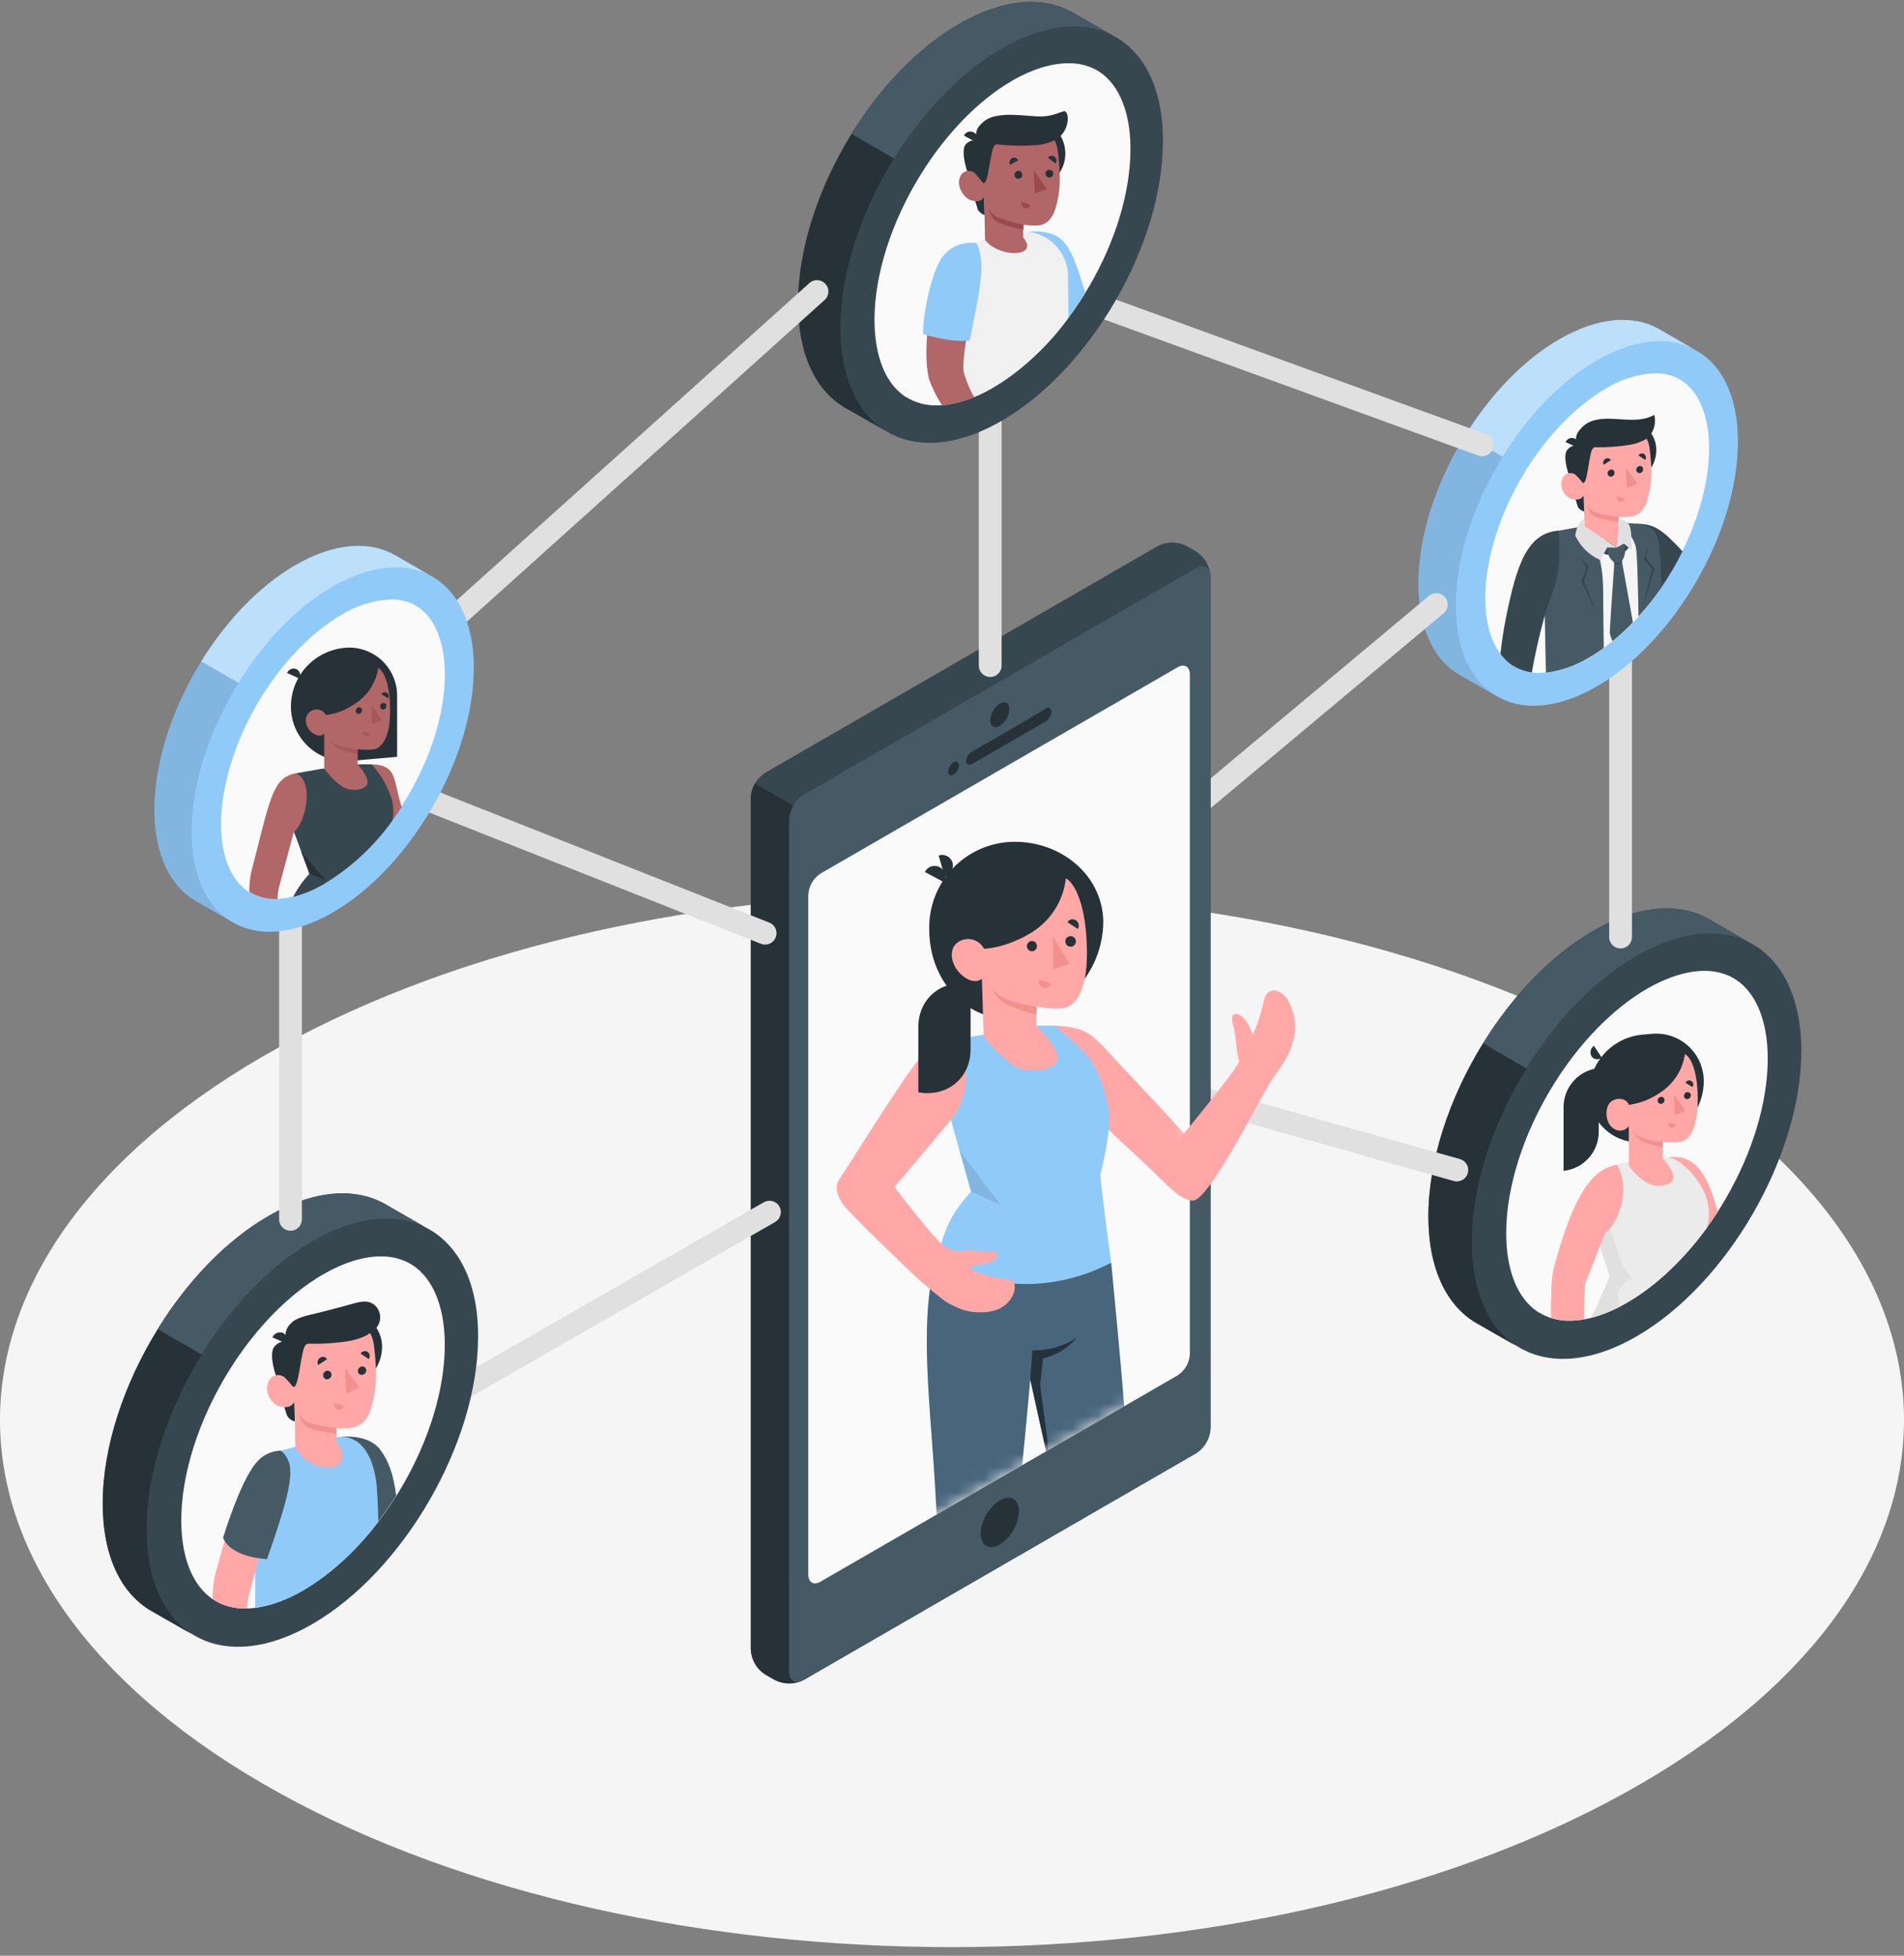<svg width="150" height="154" viewBox="0 0 150 154" fill="none" xmlns="http://www.w3.org/2000/svg">
<rect x="0" y="0" width="150" height="154" fill="#808080" stroke="none"/>
<path d="M21.967 141.163C51.255 157.372 98.745 157.372 128.033 141.163C157.321 124.954 157.324 98.677 128.033 82.472C98.742 66.266 51.255 66.263 21.967 82.472C-7.321 98.68 -7.324 124.954 21.967 141.163Z" fill="#F5F5F5"/>
<path d="M137.808 74.206L134.682 72.395L134.636 72.364C132.29 71.041 129.076 71.235 125.514 73.292C122.18 75.212 119.141 78.419 116.848 82.13C114.2 86.399 112.533 91.344 112.533 95.778C112.533 99.91 113.979 102.812 116.321 104.173L119.518 105.998C121.884 107.503 125.225 107.37 128.928 105.231C136.099 101.092 141.912 91.024 141.912 82.745C141.909 78.458 140.33 75.487 137.808 74.206Z" fill="#37474F"/>
<path d="M119.424 105.968L116.319 104.192C113.977 102.834 112.531 99.929 112.531 95.793C112.531 91.362 114.198 86.421 116.846 82.148L120.265 84.128C117.616 88.398 115.957 93.335 115.957 97.763C115.943 101.709 117.265 104.536 119.424 105.968Z" fill="#263238"/>
<path d="M137.711 74.153C135.401 73.032 132.316 73.317 128.919 75.268C125.582 77.199 122.54 80.406 120.243 84.12L116.85 82.14C119.143 78.43 122.185 75.226 125.515 73.306C129.074 71.249 132.292 71.052 134.637 72.374L134.687 72.406L137.711 74.153Z" fill="#455A64"/>
<path d="M123.665 103.998C122.796 104.018 121.941 103.785 121.203 103.326L121.161 103.298L121.094 103.263C119.518 102.18 118.66 99.996 118.66 97.098C118.66 93.49 120.014 89.238 122.374 85.433C124.424 82.12 127.048 79.43 129.759 77.854C131.359 76.936 132.924 76.448 134.275 76.448C134.968 76.439 135.655 76.584 136.286 76.873L136.381 76.926C138.217 77.854 139.265 80.197 139.265 83.351C139.265 90.42 134.282 99.05 128.159 102.588C126.58 103.509 125.018 103.998 123.665 103.998Z" fill="#FAFAFA"/>
<path d="M129.91 89.891L129.505 89.926C128.956 89.987 128.4 89.929 127.874 89.758C127.348 89.587 126.865 89.305 126.457 88.933C126.048 88.56 125.724 88.105 125.506 87.597C125.287 87.089 125.18 86.54 125.19 85.987C125.21 84.858 125.643 83.776 126.407 82.944C127.171 82.113 128.213 81.59 129.336 81.475L130.075 81.412C130.603 81.354 131.137 81.409 131.643 81.574C132.148 81.738 132.612 82.009 133.005 82.367C133.397 82.725 133.709 83.162 133.919 83.65C134.13 84.138 134.234 84.665 134.225 85.196C134.203 86.371 133.753 87.497 132.958 88.362C132.163 89.227 131.078 89.771 129.91 89.891Z" fill="#263238"/>
<path d="M123.18 92.194C123.93 92.117 124.626 91.768 125.137 91.213C125.647 90.657 125.937 89.934 125.951 89.18V84.106C125.201 84.183 124.504 84.532 123.994 85.087C123.483 85.642 123.194 86.365 123.18 87.119V92.194Z" fill="#263238"/>
<path d="M131.425 91.139C130.352 92.247 130.964 93.787 132.951 98.57C133.822 97.582 134.617 96.53 135.329 95.422C134.812 93.559 133.996 90.71 131.425 91.139Z" fill="#FFA8A7"/>
<path d="M134.482 96.668C134.666 95.988 134.676 95.273 134.51 94.589C134.021 92.718 132.132 91.02 131.295 91.16L128.158 91.512C126.14 91.829 125.996 92.817 125.493 93.928C125.163 94.774 125.175 95.715 125.528 96.552L126.804 100.483C126.804 100.483 126.143 102.133 125.38 103.705L125.44 103.729C126.4 103.468 127.32 103.079 128.176 102.572C130.515 101.236 132.674 99.136 134.482 96.668Z" fill="#EBEBEB"/>
<path d="M125.57 82.348L126.182 83.276C126.125 83.325 126.059 83.362 125.987 83.384C125.915 83.406 125.839 83.413 125.764 83.404C125.689 83.395 125.617 83.371 125.552 83.332C125.487 83.294 125.431 83.242 125.388 83.181C125.309 83.044 125.284 82.883 125.317 82.729C125.351 82.575 125.441 82.439 125.57 82.348Z" fill="#263238"/>
<path d="M132.741 83.005C133.219 83.244 133.796 84.394 133.75 86.915C133.701 89.054 133.008 89.641 132.664 89.82C132.319 90 131.647 89.972 130.997 89.919V91.199C130.997 91.199 131.893 92.166 131.837 92.757C131.781 93.348 130.539 93.597 129.699 93.109C129.154 92.766 128.683 92.316 128.317 91.786V88.677C128.187 88.854 127.994 88.975 127.779 89.014C127.563 89.053 127.34 89.008 127.156 88.888C126.453 88.474 126.411 87.295 126.829 86.835C127.248 86.374 128.148 86.43 128.317 87C129.186 86.886 130.015 86.566 130.736 86.068C131.273 85.734 131.73 85.287 132.077 84.758C132.423 84.229 132.649 83.63 132.741 83.005Z" fill="#FFA8A7"/>
<path d="M131.131 86.61C131.133 86.684 131.109 86.756 131.063 86.814C131.016 86.871 130.95 86.91 130.877 86.923C130.843 86.927 130.807 86.924 130.774 86.914C130.74 86.904 130.709 86.887 130.683 86.864C130.656 86.841 130.635 86.813 130.62 86.781C130.605 86.75 130.597 86.715 130.596 86.68C130.592 86.606 130.616 86.533 130.663 86.475C130.71 86.418 130.776 86.379 130.849 86.367C130.884 86.363 130.919 86.366 130.953 86.376C130.986 86.386 131.018 86.403 131.044 86.426C131.071 86.449 131.092 86.477 131.107 86.509C131.122 86.54 131.13 86.575 131.131 86.61Z" fill="#263238"/>
<path d="M131.44 88.39L132.062 88.534C132.04 88.621 131.986 88.696 131.911 88.744C131.836 88.792 131.746 88.81 131.658 88.794C131.616 88.783 131.577 88.763 131.544 88.737C131.51 88.71 131.482 88.677 131.462 88.639C131.441 88.601 131.429 88.559 131.425 88.516C131.421 88.474 131.426 88.43 131.44 88.39Z" fill="#F28F8F"/>
<path d="M133.329 85.594L132.787 85.263C132.806 85.221 132.833 85.184 132.867 85.154C132.901 85.123 132.941 85.1 132.984 85.087C133.028 85.073 133.074 85.069 133.119 85.075C133.164 85.08 133.208 85.095 133.247 85.119C133.285 85.143 133.319 85.175 133.344 85.212C133.37 85.25 133.387 85.293 133.395 85.338C133.403 85.383 133.401 85.429 133.39 85.473C133.378 85.517 133.357 85.558 133.329 85.594Z" fill="#263238"/>
<path d="M133.204 86.234C133.207 86.308 133.183 86.381 133.135 86.439C133.088 86.497 133.021 86.535 132.948 86.547C132.913 86.552 132.878 86.549 132.844 86.54C132.811 86.53 132.78 86.513 132.753 86.491C132.726 86.468 132.705 86.44 132.69 86.409C132.675 86.377 132.667 86.343 132.666 86.308C132.663 86.233 132.686 86.16 132.733 86.102C132.78 86.043 132.846 86.004 132.92 85.991C132.955 85.987 132.99 85.99 133.024 86C133.057 86.01 133.089 86.027 133.116 86.05C133.142 86.073 133.164 86.101 133.179 86.132C133.195 86.164 133.203 86.199 133.204 86.234Z" fill="#263238"/>
<path d="M131.895 86.195L131.937 87.806L132.788 87.468L131.895 86.195Z" fill="#F28F8F"/>
<path d="M130.997 89.918C130.294 89.887 128.887 89.605 128.68 89.067C128.763 89.335 128.931 89.568 129.158 89.732C129.58 90.056 130.983 90.341 130.983 90.341L130.997 89.918Z" fill="#F28F8F"/>
<path d="M127.565 101.605C127.694 101.304 127.908 101.047 128.18 100.866C128.273 100.798 128.385 100.761 128.501 100.761C128.616 100.761 128.728 100.798 128.821 100.866C128.363 100.602 127.565 99.199 127.456 98.668L126.911 96.91C126.86 96.49 126.897 96.065 127.02 95.661L125.613 94.145L125.349 94.35C125.177 95.087 125.244 95.861 125.539 96.558L126.816 100.49C126.816 100.49 126.155 102.139 125.392 103.711L125.451 103.736C126.224 103.528 126.971 103.233 127.678 102.857C127.56 102.672 127.488 102.462 127.468 102.244C127.449 102.026 127.482 101.807 127.565 101.605Z" fill="#E0E0E0"/>
<path d="M126.436 97.139C127.572 96.26 128.489 93.566 127.392 91.706C125.774 92.03 124.146 93.271 122.381 99.963C122.223 100.575 122.173 102.151 122.191 103.779C122.668 103.927 123.165 104.001 123.664 103.997C124.042 103.994 124.418 103.959 124.79 103.892C124.814 102.682 124.846 101.567 124.871 101.124L126.436 97.139Z" fill="#FFA8A7"/>
<path d="M114.781 93.032C114.698 93.032 114.617 93.021 114.538 92.997L91.461 86.501C91.347 86.469 91.241 86.416 91.149 86.343C91.056 86.27 90.979 86.18 90.921 86.077C90.864 85.974 90.827 85.861 90.813 85.744C90.799 85.627 90.808 85.509 90.84 85.395C90.872 85.282 90.926 85.176 90.999 85.084C91.072 84.991 91.162 84.914 91.264 84.856C91.367 84.798 91.48 84.761 91.597 84.748C91.714 84.734 91.833 84.743 91.946 84.775L115.023 91.27C115.23 91.33 115.409 91.462 115.526 91.643C115.644 91.824 115.692 92.041 115.663 92.254C115.633 92.468 115.528 92.664 115.366 92.806C115.204 92.948 114.996 93.027 114.781 93.028V93.032Z" fill="#E0E0E0"/>
<path d="M127.67 74.686C127.432 74.686 127.204 74.592 127.036 74.423C126.868 74.255 126.773 74.027 126.773 73.789V51.321C126.773 51.083 126.868 50.855 127.036 50.687C127.204 50.518 127.432 50.424 127.67 50.424C127.908 50.424 128.136 50.518 128.304 50.687C128.473 50.855 128.567 51.083 128.567 51.321V73.789C128.567 74.027 128.473 74.255 128.304 74.423C128.136 74.592 127.908 74.686 127.67 74.686Z" fill="#E0E0E0"/>
<path d="M133.416 27.486L130.74 25.935L130.698 25.91C128.69 24.778 125.936 24.943 122.884 26.705C120.014 28.34 117.412 31.087 115.442 34.266C113.174 37.924 111.746 42.161 111.746 45.956C111.746 49.497 112.984 51.984 114.992 53.148L117.732 54.709C119.757 56 122.62 55.887 125.792 54.055C131.936 50.507 136.916 41.884 136.916 34.794C136.93 31.112 135.576 28.566 133.416 27.486Z" fill="#90CAF9"/>
<path opacity="0.1" d="M117.665 54.676L115.006 53.16C113.002 51.996 111.764 49.51 111.764 45.968C111.764 42.17 113.191 37.936 115.46 34.278L118.389 35.973C116.121 39.631 114.697 43.861 114.697 47.656C114.683 51.029 115.815 53.452 117.665 54.676Z" fill="black"/>
<path opacity="0.4" d="M133.331 27.423C131.351 26.463 128.71 26.72 125.805 28.38C122.9 30.039 120.344 32.782 118.374 35.962L115.441 34.267C117.407 31.102 120.013 28.341 122.865 26.698C125.914 24.94 128.671 24.768 130.68 25.9L130.722 25.925L133.331 27.423Z" fill="white"/>
<path d="M121.301 52.99C120.556 53.006 119.823 52.806 119.191 52.413L119.155 52.392L119.099 52.357C117.752 51.432 117.014 49.561 117.014 47.082C117.014 43.99 118.174 40.351 120.179 37.09C121.937 34.252 124.184 31.949 126.509 30.599C127.674 29.872 129.006 29.456 130.377 29.392C130.97 29.381 131.557 29.501 132.097 29.744L132.182 29.79C133.75 30.584 134.643 32.603 134.643 35.294C134.643 41.353 130.374 48.745 125.127 51.773C123.976 52.499 122.659 52.918 121.301 52.99Z" fill="#FAFAFA"/>
<path d="M131.972 42.805C130.647 41.444 130.045 41.265 128.902 41.24L130.597 46.217L130.791 46.392C131.45 45.446 132.038 44.451 132.549 43.417C132.363 43.199 132.162 42.995 131.972 42.805Z" fill="#37474F"/>
<path d="M130.565 46.72C130.53 45.58 130.505 44.656 130.505 44.286C130.505 42.96 129.77 41.438 127.737 41.501L125.114 41.81C124.505 42.011 123.274 42.32 123.004 43.569C122.673 45.06 122.564 48.253 122.564 48.253L122.49 52.86C123.434 52.651 124.34 52.295 125.174 51.805C127.302 50.5 129.138 48.769 130.565 46.72Z" fill="#F5F5F5"/>
<path d="M130.818 44.212C130.635 41.859 130.656 41.177 127.709 41.188V41.364C128.271 41.785 128.678 42.379 128.87 43.055C128.975 43.502 129.042 45.914 129.084 48.541C129.739 47.82 130.344 47.055 130.895 46.252C130.871 45.306 130.846 44.557 130.818 44.212Z" fill="#455A64"/>
<path d="M124.586 41.466L122.452 41.846C121.959 42.085 121.72 44.504 121.682 46.048C121.66 46.861 121.731 50.335 121.787 52.966C122.988 52.816 124.142 52.412 125.174 51.781C125.577 51.547 125.968 51.292 126.345 51.017C126.324 49.445 126.303 47.796 126.299 46.498C126.267 42.359 124.586 41.466 124.586 41.466Z" fill="#455A64"/>
<path d="M122.771 41.786C120.31 41.987 119.487 44.448 118.636 48.675C118.46 49.541 118.316 50.522 118.203 51.489C118.249 51.556 118.302 51.615 118.354 51.679C118.572 51.94 118.824 52.171 119.103 52.365L119.16 52.4L119.195 52.421C119.572 52.656 119.989 52.819 120.426 52.903C120.514 52.92 120.598 52.941 120.689 52.955C120.689 52.934 120.689 52.917 120.689 52.896C121.059 50.807 121.713 48.116 122.265 46.776C123.155 44.765 122.771 41.786 122.771 41.786Z" fill="#37474F"/>
<path d="M124.385 43.748L125.162 44.638L124.775 45.763L125.791 48.285L124.564 45.784L124.993 44.715L124.385 43.748Z" fill="#37474F"/>
<path d="M129.851 42.953L129.682 43.959L130.354 44.775L129.422 47.796L130.143 44.824L129.524 44.064L129.851 42.953Z" fill="#37474F"/>
<path d="M129.725 37.291C130.71 36.263 130.744 34.698 129.802 33.797C128.86 32.897 127.299 33 126.315 34.029C125.331 35.058 125.297 36.622 126.238 37.523C127.18 38.424 128.741 38.32 129.725 37.291Z" fill="#263238"/>
<path d="M123.752 37.783C123.9 38.505 124.086 39.219 124.311 39.921C124.364 40.011 124.436 40.088 124.52 40.149C124.605 40.209 124.702 40.252 124.803 40.273L124.775 38.954L123.752 37.783Z" fill="#263238"/>
<path d="M124.256 35.051C124.11 35.05 123.966 35.081 123.833 35.142C123.701 35.203 123.583 35.291 123.489 35.403C123.158 35.754 123.341 36.809 123.753 37.797L124.505 37.819L124.256 35.051Z" fill="#263238"/>
<path d="M124.73 37.784C124.579 37.889 124.379 37.618 124.178 37.432C124.096 37.356 123.996 37.301 123.887 37.273C123.778 37.245 123.664 37.245 123.555 37.272C123.447 37.299 123.346 37.353 123.263 37.429C123.18 37.505 123.118 37.6 123.081 37.706C122.972 38.017 122.989 38.358 123.128 38.657C123.267 38.955 123.518 39.187 123.827 39.303C124.653 39.489 124.776 38.951 124.776 38.951L124.836 42.011C125.406 42.693 126.689 43.439 127.379 43.256C127.927 43.108 128.047 42.166 127.523 41.603V40.699C127.894 40.724 128.266 40.71 128.634 40.657C129.242 40.509 129.622 39.996 129.805 39.324C130.101 38.244 130.213 37.383 129.963 35.332C129.689 33.082 127.045 33.293 125.617 34.32C124.189 35.346 124.73 37.784 124.73 37.784Z" fill="#FFA8A7"/>
<path d="M124.731 38.038C124.657 38.038 124.379 37.591 124.179 37.437C123.918 37.222 124.256 35.049 124.256 35.049C124.164 34.858 124.133 34.643 124.165 34.434C124.197 34.224 124.291 34.029 124.435 33.874C124.787 33.449 125.286 32.925 126.897 32.974C128.051 33.006 129.306 33.255 130.322 32.668C130.411 33.007 130.402 33.365 130.295 33.699C130.187 34.032 129.987 34.329 129.718 34.553C129.308 34.795 128.855 34.956 128.385 35.028C127.5 35.174 126.604 35.237 125.708 35.214C125.431 35.214 125.357 35.478 125.22 36.234C125.096 36.899 124.987 38.014 124.731 38.038Z" fill="#263238"/>
<path d="M124.254 35.224L123.34 34.816C123.395 34.685 123.5 34.58 123.632 34.526C123.763 34.471 123.911 34.471 124.043 34.524C124.104 34.556 124.157 34.599 124.201 34.651C124.244 34.704 124.277 34.764 124.296 34.83C124.316 34.895 124.323 34.963 124.315 35.031C124.308 35.099 124.287 35.164 124.254 35.224Z" fill="#263238"/>
<path d="M127.518 40.703C126.9 40.645 126.289 40.527 125.693 40.351C125.416 40.234 125.185 40.027 125.039 39.764C125.104 40.028 125.224 40.276 125.391 40.492C125.742 40.903 127.501 41.072 127.501 41.072L127.518 40.703Z" fill="#F28F8F"/>
<path d="M127.196 37.228C127.194 37.303 127.166 37.376 127.116 37.432C127.065 37.489 126.996 37.525 126.921 37.534C126.886 37.536 126.851 37.531 126.817 37.519C126.784 37.507 126.754 37.488 126.728 37.464C126.703 37.439 126.683 37.41 126.669 37.377C126.656 37.344 126.649 37.309 126.651 37.274C126.651 37.199 126.678 37.126 126.728 37.07C126.778 37.013 126.847 36.977 126.921 36.968C126.957 36.965 126.993 36.969 127.026 36.981C127.06 36.993 127.091 37.012 127.117 37.036C127.143 37.061 127.163 37.091 127.177 37.124C127.19 37.157 127.197 37.192 127.196 37.228Z" fill="#263238"/>
<path d="M126.907 36.229L126.344 36.602C126.3 36.521 126.289 36.426 126.314 36.337C126.339 36.248 126.398 36.173 126.478 36.127C126.513 36.105 126.551 36.091 126.592 36.084C126.632 36.078 126.674 36.079 126.714 36.089C126.754 36.098 126.791 36.115 126.825 36.139C126.858 36.164 126.886 36.194 126.907 36.229Z" fill="#263238"/>
<path d="M127.4 39.092L128.019 39.268C127.993 39.354 127.936 39.427 127.858 39.472C127.78 39.517 127.688 39.531 127.6 39.51C127.559 39.497 127.521 39.475 127.488 39.447C127.456 39.418 127.429 39.383 127.41 39.344C127.392 39.305 127.381 39.262 127.379 39.219C127.377 39.176 127.384 39.132 127.4 39.092Z" fill="#F28F8F"/>
<path d="M129.612 36.215L129.084 35.864C129.107 35.826 129.137 35.793 129.172 35.767C129.208 35.741 129.248 35.722 129.291 35.712C129.334 35.702 129.379 35.7 129.422 35.708C129.466 35.715 129.507 35.731 129.545 35.755C129.61 35.81 129.653 35.888 129.665 35.972C129.678 36.057 129.658 36.144 129.612 36.215Z" fill="#263238"/>
<path d="M129.45 36.95C129.45 37.026 129.422 37.098 129.372 37.154C129.322 37.211 129.254 37.247 129.179 37.256C129.144 37.259 129.108 37.254 129.075 37.242C129.042 37.23 129.011 37.211 128.986 37.186C128.96 37.162 128.94 37.132 128.927 37.099C128.914 37.067 128.907 37.031 128.908 36.996C128.909 36.921 128.936 36.848 128.986 36.792C129.036 36.736 129.105 36.7 129.179 36.69C129.214 36.688 129.25 36.693 129.283 36.705C129.316 36.717 129.347 36.736 129.372 36.76C129.398 36.785 129.418 36.814 129.431 36.847C129.445 36.88 129.451 36.915 129.45 36.95Z" fill="#263238"/>
<path d="M128.068 36.816L128.156 38.438L129.011 38.072L128.068 36.816Z" fill="#F28F8F"/>
<path d="M128.364 42.982C128.198 43.393 127.889 43.583 127.333 43.685C127.063 43.733 126.786 43.722 126.52 43.653C126.254 43.585 126.007 43.46 125.793 43.288L126.496 42.535L127.376 43.119L127.449 42.377L128.364 42.982Z" fill="#37474F"/>
<path d="M127.773 44.177C127.907 43.987 127.991 43.767 128.019 43.537C128.041 43.29 128.01 43.04 127.928 42.806L127.365 43.126L126.606 43.108C126.602 43.336 126.652 43.562 126.75 43.769C126.848 43.975 126.993 44.155 127.172 44.297C127.172 44.297 127.172 44.346 127.172 44.434C127.112 45.253 126.82 49.502 126.82 49.832C126.858 50.058 126.936 50.276 127.049 50.476C127.607 50.02 128.138 49.532 128.638 49.013C128.42 47.705 127.773 44.177 127.773 44.177Z" fill="#455A64"/>
<path d="M127.715 44.215C127.636 44.27 127.546 44.306 127.452 44.319C127.357 44.334 127.261 44.326 127.17 44.296C127.17 44.296 127.17 44.346 127.17 44.434C127.28 44.453 127.394 44.446 127.502 44.415C127.61 44.384 127.709 44.329 127.792 44.254V44.177L127.715 44.215Z" fill="#37474F"/>
<path d="M127.365 43.127L124.826 41.421V40.848C124.826 40.848 124.235 41.122 124.102 42.177C124.506 43.039 125.21 43.725 126.082 44.108L126.616 43.109L127.365 43.127Z" fill="#E0E0E0"/>
<path d="M127.518 40.868C127.677 40.879 127.832 40.923 127.973 40.998C128.114 41.072 128.238 41.176 128.337 41.301C128.591 41.698 128.534 43.305 128.534 43.305L127.926 42.806L127.363 43.126C127.416 42.588 127.522 41.607 127.522 41.607L127.518 40.868Z" fill="#E0E0E0"/>
<path d="M88.107 69.438C87.922 69.439 87.742 69.383 87.591 69.277C87.439 69.171 87.324 69.022 87.261 68.848C87.198 68.674 87.19 68.486 87.238 68.308C87.286 68.129 87.388 67.97 87.53 67.852L112.58 46.913C112.763 46.761 112.999 46.687 113.236 46.709C113.473 46.73 113.692 46.845 113.844 47.028C113.997 47.211 114.071 47.446 114.049 47.684C114.028 47.921 113.913 48.139 113.73 48.292L88.684 69.231C88.522 69.366 88.318 69.439 88.107 69.438Z" fill="#E0E0E0"/>
<path d="M116.764 35.927C116.66 35.927 116.557 35.909 116.458 35.874L83.295 23.815C83.18 23.778 83.074 23.719 82.983 23.64C82.891 23.561 82.817 23.465 82.764 23.356C82.71 23.248 82.68 23.13 82.673 23.009C82.667 22.889 82.685 22.768 82.726 22.655C82.767 22.542 82.831 22.438 82.913 22.349C82.995 22.261 83.094 22.191 83.205 22.142C83.315 22.093 83.434 22.066 83.555 22.065C83.675 22.063 83.795 22.085 83.907 22.131L117.07 34.186C117.269 34.258 117.436 34.397 117.543 34.58C117.649 34.763 117.687 34.977 117.65 35.185C117.614 35.394 117.505 35.582 117.343 35.718C117.18 35.854 116.976 35.928 116.764 35.927Z" fill="#E0E0E0"/>
<path d="M61.039 132.286L60.276 131.843C59.948 131.63 59.675 131.342 59.479 131.002C59.283 130.663 59.171 130.283 59.15 129.892V62.806C59.171 62.415 59.284 62.034 59.48 61.695C59.675 61.356 59.948 61.068 60.276 60.854L91.223 42.989C91.573 42.812 91.959 42.72 92.35 42.72C92.742 42.72 93.128 42.812 93.478 42.989L94.244 43.432C94.571 43.645 94.844 43.933 95.039 44.272C95.235 44.61 95.348 44.99 95.37 45.38V112.48C95.348 112.87 95.235 113.25 95.039 113.588C94.844 113.927 94.571 114.214 94.244 114.428L63.297 132.297C62.946 132.473 62.559 132.563 62.166 132.562C61.774 132.56 61.388 132.465 61.039 132.286Z" fill="#37474F"/>
<path d="M63.676 64.117L59.477 61.694C59.276 62.031 59.163 62.413 59.15 62.806V129.902C59.171 130.293 59.283 130.674 59.479 131.013C59.675 131.352 59.948 131.64 60.276 131.854L61.039 132.286C61.388 132.463 61.774 132.555 62.166 132.555C62.558 132.555 62.944 132.463 63.293 132.286L63.676 132.065V64.117Z" fill="#263238"/>
<path d="M62.168 64.545V131.645C62.168 132.348 62.671 132.654 63.293 132.296L94.241 114.427C94.568 114.213 94.84 113.925 95.036 113.587C95.231 113.249 95.344 112.869 95.366 112.479V45.379C95.366 44.675 94.86 44.369 94.241 44.728L63.293 62.597C62.966 62.81 62.693 63.098 62.497 63.436C62.302 63.775 62.189 64.155 62.168 64.545Z" fill="#455A64"/>
<path d="M64.641 68.787L92.775 52.543C93.306 52.237 93.739 52.486 93.739 53.102V106.631C93.721 106.965 93.624 107.291 93.457 107.581C93.29 107.871 93.056 108.118 92.775 108.301L64.641 124.545C64.11 124.855 63.678 124.605 63.678 123.989V70.461C63.696 70.126 63.793 69.8 63.961 69.509C64.128 69.218 64.361 68.971 64.641 68.787Z" fill="#FAFAFA"/>
<path d="M78.766 55.406C79.181 55.167 79.519 55.36 79.519 55.842C79.504 56.104 79.429 56.358 79.298 56.585C79.168 56.811 78.985 57.004 78.766 57.147C78.347 57.39 78.01 57.193 78.01 56.714C78.024 56.452 78.099 56.197 78.231 55.969C78.362 55.742 78.546 55.549 78.766 55.406Z" fill="#263238"/>
<path d="M76.588 59.176C78.121 58.328 80.857 56.714 82.366 55.81C82.622 55.659 82.83 55.765 82.83 56.042C82.819 56.199 82.771 56.351 82.69 56.486C82.61 56.621 82.499 56.735 82.366 56.82L76.577 60.161C76.317 60.312 76.109 60.206 76.109 59.925C76.123 59.771 76.173 59.622 76.256 59.492C76.34 59.361 76.453 59.253 76.588 59.176Z" fill="#263238"/>
<path d="M75.123 60.021C75.359 59.887 75.549 59.996 75.549 60.267C75.54 60.414 75.498 60.557 75.424 60.684C75.35 60.811 75.247 60.919 75.123 60.998C74.891 61.136 74.701 61.027 74.701 60.756C74.709 60.609 74.751 60.466 74.825 60.338C74.898 60.21 75 60.102 75.123 60.021Z" fill="#263238"/>
<path d="M78.766 118.135C79.6 117.653 80.275 118.044 80.275 119.007C80.247 119.531 80.095 120.04 79.833 120.494C79.571 120.948 79.206 121.334 78.766 121.62C77.933 122.102 77.258 121.712 77.258 120.748C77.286 120.225 77.438 119.715 77.7 119.261C77.962 118.807 78.328 118.422 78.766 118.135Z" fill="#263238"/>
<mask id="mask0_1267_138318" style="mask-type:luminance" maskUnits="userSpaceOnUse" x="63" y="52" width="31" height="73">
<path d="M64.641 68.788L92.775 52.544C93.306 52.238 93.739 52.487 93.739 53.103V106.632C93.721 106.966 93.624 107.292 93.457 107.582C93.29 107.872 93.056 108.119 92.775 108.302L64.641 124.546C64.11 124.856 63.678 124.606 63.678 123.99V70.462C63.696 70.127 63.793 69.801 63.961 69.51C64.128 69.219 64.361 68.972 64.641 68.788Z" fill="white"/>
</mask>
<g mask="url(#mask0_1267_138318)">
<path d="M83.113 80.757C85.206 80.894 85.811 81.175 87.21 82.723C88.448 84.087 93.639 89.471 94.036 90.221C94.434 90.969 91.779 93.115 91.779 93.115L84.263 86.081L83.113 80.757Z" fill="#FFA8A7"/>
<path d="M74.403 69.487L72.869 68.665C72.918 68.561 72.987 68.469 73.073 68.393C73.159 68.318 73.259 68.26 73.367 68.224C73.476 68.188 73.591 68.175 73.704 68.185C73.818 68.195 73.929 68.227 74.03 68.281C74.235 68.396 74.388 68.585 74.458 68.81C74.527 69.034 74.507 69.277 74.403 69.487Z" fill="#263238"/>
<path d="M74.427 69.038L73.949 67.368C74.057 67.329 74.172 67.314 74.286 67.321C74.4 67.329 74.512 67.359 74.614 67.411C74.716 67.463 74.806 67.535 74.879 67.624C74.952 67.712 75.007 67.813 75.039 67.923C75.101 68.152 75.072 68.396 74.958 68.604C74.844 68.811 74.654 68.967 74.427 69.038Z" fill="#263238"/>
<path d="M86.919 72.502C86.922 73.531 86.722 74.55 86.329 75.501C85.936 76.451 85.358 77.315 84.63 78.041L79.316 78.227L79.333 80.218C76.203 80.218 73.207 77.334 73.207 73.184C73.164 71.402 73.829 69.675 75.056 68.383C76.283 67.09 77.973 66.337 79.755 66.288C83.462 66.189 86.817 68.802 86.919 72.509V72.502Z" fill="#263238"/>
<path d="M88.563 110.74L82.416 114.288L81.161 108.612C81.161 108.612 80.865 112.065 80.528 115.378L73.796 119.275C73.716 117.805 73.593 115.67 73.41 113.296C73.058 108.556 72.562 102.542 73.856 99.015L87.54 99.433C87.744 101.645 88.222 106.337 88.563 110.74Z" fill="#90CAF9"/>
<g opacity="0.5">
<path d="M88.563 110.74L82.617 114.172L82.416 114.288L81.161 108.612C81.161 108.612 80.865 112.065 80.528 115.378L73.796 119.275C73.716 117.805 73.593 115.67 73.41 113.296C73.058 108.556 72.562 102.542 73.856 99.015L87.54 99.433C87.744 101.645 88.222 106.337 88.563 110.74Z" fill="black"/>
</g>
<path opacity="0.5" d="M82.169 106.966L81.948 109.052L82.616 114.172L82.416 114.288L81.16 108.612L81.34 106.33C82.587 106.359 83.814 106.007 84.856 105.32C84.159 106.141 83.218 106.718 82.169 106.966Z" fill="black"/>
<path d="M77.517 81.474C76.775 81.571 76.041 81.718 75.319 81.914C76.483 84.657 74.915 88.184 74.915 88.184L76.497 93.829C75.027 95.485 74.454 96.579 73.863 98.998C74.855 100.145 80.953 102.867 87.54 99.431C87.54 99.431 86.939 95.105 86.682 92.549C87.67 88.42 87.427 87.534 87.143 86.44C86.348 83.366 85.504 82.853 83.112 80.757H81.66L77.517 81.474Z" fill="#90CAF9"/>
<g opacity="0.1">
<path d="M75.588 90.586L78.82 94.883L76.499 93.828L75.588 90.586Z" fill="black"/>
</g>
<path d="M83.971 69.161C84.692 69.558 85.617 71.32 85.631 75.059C85.631 78.224 84.639 79.04 84.129 79.279C83.62 79.518 82.624 79.409 81.65 79.279V80.763C81.65 80.763 83.409 82.5 83.342 83.372C83.275 84.245 81.112 84.702 79.825 83.882C78.932 83.252 78.146 82.483 77.497 81.603L77.356 77.063C77.356 77.063 76.8 77.629 75.812 76.814C74.996 76.138 74.698 74.974 75.302 74.327C75.461 74.177 75.652 74.066 75.862 74.002C76.071 73.939 76.292 73.925 76.507 73.962C76.722 73.999 76.926 74.085 77.102 74.215C77.278 74.344 77.422 74.513 77.521 74.707C77.521 74.707 79.065 74.707 81.087 73.536C81.879 73.086 82.554 72.455 83.055 71.695C83.556 70.934 83.87 70.066 83.971 69.161Z" fill="#FFA8A7"/>
<path d="M81.686 74.468C81.697 74.573 81.666 74.678 81.6 74.76C81.534 74.842 81.439 74.895 81.334 74.907C81.28 74.911 81.227 74.904 81.176 74.886C81.125 74.869 81.078 74.841 81.038 74.806C80.998 74.77 80.965 74.727 80.942 74.679C80.918 74.63 80.904 74.578 80.901 74.524C80.898 74.472 80.904 74.42 80.921 74.37C80.937 74.32 80.964 74.275 80.998 74.235C81.032 74.195 81.074 74.163 81.121 74.14C81.168 74.116 81.219 74.102 81.271 74.099C81.323 74.095 81.375 74.102 81.425 74.118C81.475 74.135 81.52 74.161 81.56 74.195C81.599 74.229 81.632 74.271 81.655 74.318C81.678 74.365 81.692 74.416 81.696 74.468H81.686Z" fill="#263238"/>
<path d="M81.861 77.147L82.797 77.418C82.782 77.481 82.755 77.54 82.717 77.592C82.678 77.644 82.63 77.688 82.575 77.721C82.519 77.754 82.457 77.775 82.394 77.784C82.329 77.792 82.264 77.787 82.202 77.77C82.076 77.73 81.971 77.643 81.907 77.527C81.843 77.411 81.827 77.275 81.861 77.147Z" fill="#F28F8F"/>
<path d="M84.917 73.153L84.094 72.618C84.126 72.563 84.169 72.515 84.22 72.477C84.272 72.439 84.33 72.412 84.393 72.397C84.455 72.382 84.519 72.381 84.582 72.392C84.645 72.404 84.705 72.428 84.758 72.464C84.869 72.536 84.947 72.648 84.977 72.776C85.006 72.905 84.984 73.04 84.917 73.153Z" fill="#263238"/>
<path d="M80.937 72.811L80.325 73.377C80.226 73.286 80.164 73.161 80.151 73.026C80.138 72.892 80.175 72.758 80.255 72.649C80.424 72.501 80.726 72.565 80.937 72.811Z" fill="#263238"/>
<path d="M84.756 74.095C84.767 74.2 84.737 74.305 84.671 74.388C84.605 74.471 84.51 74.525 84.405 74.538C84.322 74.551 84.238 74.538 84.163 74.502C84.088 74.466 84.025 74.408 83.984 74.336C83.942 74.264 83.923 74.181 83.929 74.098C83.935 74.014 83.966 73.935 84.018 73.87C84.07 73.805 84.14 73.757 84.219 73.732C84.299 73.707 84.384 73.707 84.464 73.731C84.543 73.755 84.614 73.803 84.666 73.868C84.718 73.933 84.75 74.012 84.756 74.095Z" fill="#263238"/>
<path d="M82.951 73.719L83 76.314L84.249 75.889L82.951 73.719Z" fill="#F28F8F"/>
<path d="M81.65 79.272C80.63 79.166 78.516 78.621 78.168 77.802C78.309 78.218 78.576 78.58 78.931 78.839C79.571 79.36 81.653 79.912 81.653 79.912L81.65 79.272Z" fill="#F28F8F"/>
<path d="M72.362 100.738C72.675 101.005 74.3 102.402 74.645 102.577C75.327 102.929 76.262 103.527 77.965 103.281C79.99 102.968 80.335 100.858 79.575 100.78C78.738 100.689 77.913 100.51 77.113 100.246C76.554 100.049 76.385 99.771 76.505 99.708C76.869 99.627 77.238 99.57 77.609 99.535C78.137 99.448 78.605 99.032 78.583 98.741C78.562 98.449 78.256 98.575 77.715 98.582C77.173 98.589 76.723 98.421 75.956 98.491C75.472 98.563 74.977 98.473 74.55 98.234C73.846 97.949 70.474 93.466 70.474 93.466L74.912 88.19C75.616 87.314 76.032 86.241 76.105 85.119C76.177 83.997 75.902 82.88 75.316 81.92C74 82.117 72.814 82.826 72.018 83.893C70.664 85.651 66.458 92.389 66.106 92.896C65.754 93.402 65.934 94.169 66.458 94.89C67.2 95.846 72.362 100.738 72.362 100.738Z" fill="#FFA8A7"/>
<path d="M72.346 86.013C74.621 86.414 76.464 84.895 76.464 82.623V77.492C74.189 77.091 72.346 78.607 72.346 80.882V86.013Z" fill="#263238"/>
</g>
<path d="M91.064 92.449C92.067 93.451 93.132 94.559 93.983 94.541C95.278 94.541 99.529 85.971 100.18 85.046C100.936 83.959 101.625 83.126 101.938 81.772C102.057 81.228 102.066 80.666 101.965 80.118C101.864 79.57 101.656 79.048 101.351 78.582C100.76 77.812 99.814 77.735 99.593 78.709C99.398 79.663 99.096 80.593 98.692 81.48C98.626 81.202 98.2 80.161 97.637 79.922C97.075 79.683 96.934 80.115 97.159 80.766C97.367 81.343 97.391 82.799 97.62 83.534C97.729 83.885 93.009 89.579 93.009 89.579L91.064 92.449Z" fill="#FFA8A7"/>
<path d="M78.01 53.311C77.772 53.311 77.544 53.217 77.376 53.048C77.208 52.88 77.113 52.652 77.113 52.414V31.922C77.113 31.684 77.208 31.456 77.376 31.288C77.544 31.12 77.772 31.025 78.01 31.025C78.248 31.025 78.476 31.12 78.644 31.288C78.812 31.456 78.907 31.684 78.907 31.922V52.414C78.907 52.652 78.812 52.88 78.644 53.048C78.476 53.217 78.248 53.311 78.01 53.311Z" fill="#E0E0E0"/>
<path d="M87.625 2.771L84.566 1.012L84.495 0.97C82.199 -0.327 79.051 -0.134 75.566 1.878C72.306 3.756 69.331 6.893 67.087 10.522C64.496 14.703 62.867 19.542 62.867 23.886C62.867 27.933 64.274 30.771 66.574 32.101L69.704 33.887C72.018 35.361 75.285 35.231 78.911 33.138C85.927 29.087 91.617 19.236 91.617 11.134C91.638 6.931 90.094 4.023 87.625 2.771Z" fill="#37474F"/>
<path d="M69.634 33.848L66.595 32.114C64.302 30.785 62.889 27.943 62.889 23.899C62.889 19.563 64.52 14.724 67.109 10.535L70.429 12.473C67.837 16.651 66.209 21.483 66.209 25.816C66.226 29.684 67.52 32.448 69.634 33.848Z" fill="#263238"/>
<path d="M87.528 2.718C85.267 1.621 82.253 1.898 78.93 3.812C75.666 5.7 72.691 8.848 70.427 12.473L67.082 10.536C69.326 6.903 72.301 3.769 75.561 1.891C79.06 -0.124 82.208 -0.296 84.494 0.981L84.543 1.009L87.528 2.718Z" fill="#455A64"/>
<path d="M73.783 31.921C72.936 31.939 72.101 31.71 71.381 31.263L71.339 31.239L71.275 31.204C69.735 30.149 68.894 28.007 68.894 25.169C68.894 21.652 70.217 17.481 72.527 13.757C74.532 10.514 77.099 7.884 79.765 6.34C81.33 5.44 82.86 4.979 84.186 4.979C84.864 4.969 85.535 5.111 86.151 5.394L86.246 5.443C88.04 6.354 89.06 8.644 89.06 11.731C89.06 18.652 84.186 27.096 78.189 30.556C76.635 31.446 75.109 31.921 73.783 31.921Z" fill="#FAFAFA"/>
<path d="M85.178 22.025C84.661 20.369 84.249 19.419 83.62 18.86C82.677 18.023 81.018 18.248 81.018 18.248L81.721 21.681L83.019 26.003C83.135 26.02 83.252 26.031 83.37 26.034C84.152 25.089 84.867 24.09 85.508 23.045C85.392 22.69 85.273 22.335 85.178 22.025Z" fill="#90CAF9"/>
<path d="M84.181 25.025C84.16 23.523 84.142 22.264 84.142 21.779C84.142 21.708 84.142 21.638 84.142 21.564C84.109 21.037 83.958 20.524 83.703 20.062C83.447 19.6 83.091 19.2 82.662 18.892C82.234 18.584 81.742 18.375 81.222 18.28C80.703 18.185 80.168 18.206 79.658 18.343L77.837 18.81L76.011 19.398C75.569 19.593 75.22 19.954 75.041 20.404C74.837 20.96 74.738 21.549 74.749 22.141V26.08L74.703 31.84C75.938 31.625 77.122 31.183 78.195 30.535C80.539 29.117 82.574 27.243 84.181 25.025Z" fill="#F0F0F0"/>
<path d="M81.169 14.848C82.694 14.848 83.93 13.611 83.93 12.087C83.93 10.562 82.694 9.326 81.169 9.326C79.644 9.326 78.408 10.562 78.408 12.087C78.408 13.611 79.644 14.848 81.169 14.848Z" fill="#263238"/>
<path d="M76.406 14.049C76.572 14.88 76.782 15.702 77.036 16.511C77.156 16.714 77.348 16.866 77.574 16.936L77.542 15.459L76.406 14.049Z" fill="#263238"/>
<path d="M76.958 11.038C76.802 11.021 76.643 11.04 76.495 11.092C76.346 11.145 76.211 11.229 76.1 11.341C75.748 11.717 75.938 12.895 76.395 14.049L77.24 14.147L76.958 11.038Z" fill="#263238"/>
<path d="M77.493 14.148C77.324 14.25 77.081 13.926 76.874 13.708C76.792 13.614 76.688 13.542 76.571 13.5C76.454 13.457 76.328 13.445 76.206 13.465C76.083 13.485 75.967 13.536 75.869 13.613C75.771 13.69 75.695 13.79 75.647 13.905C75.295 14.633 75.945 15.597 76.48 15.765C77.405 16.054 77.535 15.463 77.535 15.463L77.602 18.892C78.752 20.365 81.935 20.239 80.609 18.702V17.689C81.02 17.755 81.438 17.776 81.854 17.752C82.532 17.65 82.958 17.112 83.165 16.377C83.496 15.199 83.619 14.246 83.341 11.925C83.032 9.382 80.074 9.358 78.478 10.36C76.881 11.362 77.493 14.148 77.493 14.148Z" fill="#B16668"/>
<path d="M77.492 14.432C77.407 14.432 77.084 13.898 76.873 13.708C76.581 13.44 76.957 11.038 76.957 11.038C76.88 10.831 76.866 10.605 76.916 10.39C76.966 10.174 77.078 9.978 77.238 9.825C77.636 9.386 78.072 9.122 79.222 9.048C79.897 9.013 80.98 9.118 81.582 9.157C82.718 9.234 83.136 8.957 83.79 8.77C84.29 8.633 84.346 10.434 83.087 11.031C82.622 11.264 82.115 11.399 81.596 11.429C80.597 11.503 79.594 11.484 78.599 11.373C78.286 11.33 78.22 11.633 78.051 12.463C77.9 13.191 77.776 14.425 77.492 14.432Z" fill="#263238"/>
<path d="M76.957 11.228L75.938 10.679C75.97 10.61 76.016 10.549 76.073 10.498C76.13 10.447 76.197 10.409 76.269 10.385C76.342 10.361 76.418 10.352 76.494 10.358C76.57 10.365 76.644 10.387 76.711 10.423C76.848 10.499 76.95 10.626 76.996 10.776C77.042 10.926 77.028 11.088 76.957 11.228Z" fill="#263238"/>
<path d="M80.626 17.689C79.929 17.556 79.245 17.359 78.583 17.101C78.271 16.941 78.015 16.688 77.852 16.377C77.931 16.687 78.072 16.977 78.266 17.232C78.653 17.727 80.626 18.093 80.626 18.093V17.689Z" fill="#9A4A4D"/>
<path d="M80.539 13.771C80.539 13.853 80.507 13.931 80.449 13.989C80.391 14.046 80.313 14.079 80.232 14.079C80.15 14.079 80.072 14.046 80.014 13.989C79.956 13.931 79.924 13.853 79.924 13.771C79.923 13.73 79.93 13.69 79.945 13.652C79.96 13.614 79.983 13.579 80.011 13.55C80.04 13.521 80.073 13.498 80.111 13.482C80.149 13.466 80.189 13.458 80.23 13.458C80.271 13.458 80.311 13.466 80.349 13.482C80.387 13.498 80.421 13.521 80.45 13.55C80.479 13.579 80.501 13.614 80.517 13.652C80.532 13.689 80.54 13.73 80.539 13.771Z" fill="#263238"/>
<path d="M80.214 12.625L79.567 12.977C79.521 12.888 79.511 12.784 79.539 12.688C79.567 12.592 79.631 12.51 79.718 12.46C79.761 12.435 79.809 12.421 79.858 12.416C79.907 12.411 79.956 12.416 80.003 12.432C80.05 12.448 80.093 12.473 80.129 12.506C80.165 12.539 80.194 12.58 80.214 12.625Z" fill="#263238"/>
<path d="M80.475 15.881L81.179 16.141C81.165 16.189 81.141 16.233 81.11 16.27C81.078 16.308 81.038 16.339 80.994 16.361C80.95 16.382 80.901 16.394 80.852 16.396C80.802 16.397 80.753 16.388 80.707 16.37C80.613 16.334 80.536 16.263 80.493 16.172C80.45 16.081 80.443 15.976 80.475 15.881Z" fill="#9A4A4D"/>
<path d="M83.159 12.874L82.564 12.421C82.591 12.379 82.627 12.344 82.668 12.317C82.71 12.29 82.756 12.273 82.805 12.265C82.854 12.257 82.903 12.26 82.951 12.273C82.999 12.286 83.043 12.309 83.081 12.34C83.16 12.402 83.212 12.492 83.226 12.592C83.24 12.691 83.216 12.792 83.159 12.874Z" fill="#263238"/>
<path d="M82.975 13.683C82.973 13.743 82.953 13.801 82.918 13.85C82.883 13.899 82.834 13.937 82.778 13.958C82.722 13.979 82.661 13.984 82.602 13.971C82.543 13.957 82.49 13.927 82.448 13.883C82.406 13.84 82.379 13.785 82.368 13.726C82.358 13.667 82.365 13.606 82.389 13.55C82.413 13.495 82.452 13.448 82.503 13.415C82.553 13.383 82.612 13.366 82.673 13.366C82.713 13.367 82.753 13.376 82.79 13.393C82.828 13.409 82.861 13.432 82.889 13.462C82.918 13.491 82.939 13.526 82.954 13.564C82.969 13.602 82.976 13.642 82.975 13.683Z" fill="#263238"/>
<path d="M81.428 13.395L81.526 15.22L82.479 14.896L81.428 13.395Z" fill="#9A4A4D"/>
<path d="M76.836 22.413C76.875 21.449 76.91 20.127 76.344 19.599C75.134 18.994 74.023 20.595 73.618 22.599C73.284 24.256 72.654 27.603 73.186 29.847C73.451 30.575 73.797 31.27 74.219 31.919C75.091 31.837 75.944 31.619 76.748 31.271C76.376 30.634 76.094 29.947 75.911 29.232C75.763 27.677 76.79 23.584 76.836 22.413Z" fill="#B16668"/>
<path d="M76.896 19.117C76.32 19.075 74.811 19.117 74.023 20.58C73.32 21.877 72.711 24.652 72.729 26.308C72.729 26.308 74.8 26.984 76.397 26.825C76.749 24.958 77.012 23.935 77.227 22.289C77.441 20.643 77.223 19.553 76.896 19.117Z" fill="#90CAF9"/>
<path d="M36.314 110.285C36.117 110.285 35.925 110.22 35.768 110.099C35.612 109.979 35.499 109.81 35.448 109.62C35.397 109.429 35.411 109.227 35.487 109.044C35.562 108.862 35.696 108.71 35.867 108.611L60.151 94.681C60.253 94.619 60.367 94.577 60.485 94.559C60.604 94.541 60.725 94.547 60.841 94.576C60.957 94.606 61.066 94.659 61.162 94.731C61.258 94.804 61.338 94.895 61.397 94.999C61.457 95.103 61.495 95.218 61.51 95.337C61.525 95.456 61.515 95.577 61.482 95.692C61.449 95.807 61.393 95.915 61.318 96.008C61.243 96.102 61.15 96.179 61.044 96.236L36.778 110.166C36.637 110.247 36.477 110.288 36.314 110.285Z" fill="#E0E0E0"/>
<path d="M34.502 50.697C34.32 50.698 34.142 50.644 33.992 50.541C33.842 50.438 33.727 50.292 33.661 50.122C33.596 49.953 33.584 49.767 33.627 49.59C33.669 49.413 33.765 49.254 33.9 49.133L63.747 22.307C63.834 22.224 63.937 22.16 64.049 22.118C64.161 22.076 64.28 22.056 64.4 22.061C64.519 22.066 64.637 22.095 64.745 22.145C64.854 22.196 64.951 22.268 65.031 22.358C65.111 22.447 65.172 22.551 65.212 22.664C65.251 22.777 65.267 22.897 65.259 23.016C65.251 23.136 65.219 23.253 65.166 23.36C65.112 23.466 65.037 23.562 64.946 23.639L35.11 50.458C34.945 50.613 34.727 50.699 34.502 50.697Z" fill="#E0E0E0"/>
<path d="M60.279 74.379C60.165 74.38 60.053 74.359 59.948 74.316L32.679 63.533C32.565 63.493 32.46 63.431 32.37 63.35C32.281 63.269 32.209 63.17 32.158 63.06C32.108 62.95 32.08 62.831 32.077 62.71C32.073 62.59 32.094 62.469 32.139 62.357C32.183 62.244 32.25 62.142 32.335 62.056C32.42 61.97 32.521 61.902 32.633 61.856C32.745 61.81 32.865 61.787 32.986 61.789C33.107 61.791 33.226 61.817 33.337 61.866L60.609 72.649C60.803 72.725 60.964 72.868 61.064 73.05C61.165 73.233 61.198 73.445 61.159 73.65C61.12 73.855 61.011 74.04 60.85 74.173C60.689 74.306 60.487 74.379 60.279 74.379Z" fill="#E0E0E0"/>
<path d="M33.554 96.662L30.389 94.84L30.34 94.808C27.98 93.475 24.741 93.672 21.154 95.744C17.799 97.678 14.74 100.903 12.433 104.638C9.763 108.939 8.086 113.918 8.086 118.381C8.086 122.545 9.542 125.467 11.902 126.821L15.12 128.661C17.5 130.176 20.862 130.043 24.594 127.891C31.814 123.723 37.666 113.584 37.666 105.25C37.683 100.941 36.093 97.949 33.554 96.662Z" fill="#37474F"/>
<path d="M15.046 128.64L11.916 126.853C9.559 125.489 8.104 122.563 8.104 118.413C8.104 113.95 9.781 108.974 12.45 104.673L15.893 106.667C13.224 110.964 11.553 115.937 11.553 120.382C11.539 124.353 12.869 127.198 15.046 128.64Z" fill="#263238"/>
<path d="M33.459 96.608C31.131 95.479 28.022 95.764 24.611 97.733C21.252 99.675 18.189 102.907 15.879 106.645L12.435 104.651C14.742 100.913 17.806 97.688 21.157 95.754C24.744 93.682 27.983 93.485 30.346 94.818L30.396 94.85L33.459 96.608Z" fill="#455A64"/>
<path d="M19.314 126.659C18.445 126.675 17.591 126.44 16.852 125.984L16.81 125.956L16.743 125.917C15.157 124.831 14.281 122.633 14.281 119.714C14.281 116.081 15.646 111.801 18.02 107.968C20.084 104.634 22.729 101.926 25.468 100.34C27.079 99.411 28.633 98.933 30.015 98.933C30.712 98.924 31.403 99.069 32.037 99.359L32.136 99.411C33.982 100.347 35.041 102.707 35.041 105.882C35.041 113 30.022 121.69 23.854 125.249C22.247 126.163 20.678 126.659 19.314 126.659Z" fill="#FAFAFA"/>
<path d="M29.954 114.151C28.997 112.885 26.926 113.141 26.926 113.141C27.157 113.711 27.34 114.299 27.471 114.9C27.854 116.827 28.15 121.286 28.15 121.286C28.228 121.357 28.311 121.422 28.399 121.48C29.447 120.33 30.388 119.088 31.213 117.77C30.998 116.06 30.594 114.998 29.954 114.151Z" fill="#455A64"/>
<path d="M24.129 106.613C24.122 106.995 24.197 107.375 24.349 107.726C24.5 108.077 24.724 108.392 25.007 108.649C25.289 108.907 25.623 109.101 25.987 109.219C26.351 109.338 26.735 109.377 27.115 109.335C27.924 109.253 28.674 108.877 29.224 108.279C29.774 107.681 30.086 106.902 30.101 106.089C30.108 105.707 30.033 105.327 29.882 104.976C29.73 104.625 29.506 104.31 29.224 104.052C28.941 103.794 28.607 103.599 28.243 103.481C27.88 103.362 27.495 103.322 27.115 103.364C26.306 103.447 25.556 103.823 25.006 104.422C24.456 105.021 24.144 105.8 24.129 106.613Z" fill="#263238"/>
<path d="M29.808 119.812C29.766 118.324 29.706 117.093 29.636 116.612C29.217 113.837 27.878 112.951 26.517 113.172L23.271 113.921L22.124 114.224C21.67 114.347 21.259 114.591 20.933 114.931C20.608 115.27 20.381 115.692 20.278 116.151C20.162 116.681 20.104 117.222 20.105 117.765V126.599C21.431 126.401 22.705 125.943 23.854 125.252C26.173 123.842 28.195 121.994 29.808 119.812Z" fill="#90CAF9"/>
<path d="M21.955 108.91C21.955 108.91 22.437 111.14 22.634 111.499C22.698 111.606 22.784 111.7 22.887 111.773C22.989 111.846 23.105 111.898 23.228 111.924L23.193 110.331L21.955 108.91Z" fill="#263238"/>
<path d="M22.561 105.601C22.387 105.598 22.214 105.633 22.054 105.703C21.894 105.774 21.752 105.878 21.636 106.009C21.239 106.452 21.46 107.707 21.956 108.91L22.867 108.935L22.561 105.601Z" fill="#263238"/>
<path d="M23.142 108.914C22.959 109.037 22.698 108.71 22.47 108.496C22.371 108.402 22.25 108.336 22.118 108.301C21.987 108.267 21.849 108.266 21.717 108.299C21.585 108.332 21.463 108.398 21.363 108.49C21.263 108.582 21.188 108.697 21.144 108.826C20.771 109.646 21.468 110.627 22.048 110.757C23.043 110.982 23.194 110.331 23.194 110.331L23.272 113.922C23.492 114.386 23.833 114.782 24.26 115.069C24.686 115.355 25.182 115.522 25.695 115.55C27.453 115.635 27.101 114.207 26.518 113.546V112.448C26.967 112.482 27.419 112.465 27.864 112.399C28.599 112.223 29.06 111.604 29.271 110.789C29.623 109.48 29.764 108.439 29.461 105.957C29.131 103.235 25.944 103.495 24.186 104.726C22.428 105.957 23.142 108.914 23.142 108.914Z" fill="#FFA8A7"/>
<path d="M23.14 109.22C23.045 109.22 22.697 108.682 22.468 108.495C22.155 108.235 22.56 105.601 22.56 105.601C22.477 105.372 22.462 105.124 22.517 104.886C22.571 104.649 22.692 104.432 22.866 104.261C23.298 103.748 24.019 103.632 25.25 103.333C25.897 103.175 26.878 102.907 27.522 102.731C28.292 102.52 28.929 102.313 29.474 102.731C29.69 102.907 29.844 103.147 29.913 103.417C29.981 103.687 29.96 103.972 29.854 104.23C29.799 104.357 29.725 104.475 29.636 104.581C29.488 104.768 29.297 104.917 29.08 105.014C29.08 105.014 28.728 105.341 27.575 105.584C26.505 105.76 25.42 105.834 24.336 105.805C23.984 105.805 23.924 106.125 23.741 107.039C23.58 107.841 23.446 109.188 23.14 109.22Z" fill="#263238"/>
<path d="M22.565 105.805L21.461 105.309C21.527 105.153 21.652 105.029 21.808 104.963C21.964 104.897 22.14 104.895 22.298 104.957C22.372 104.995 22.437 105.047 22.491 105.11C22.544 105.173 22.585 105.246 22.61 105.325C22.634 105.404 22.643 105.487 22.636 105.569C22.628 105.652 22.604 105.732 22.565 105.805Z" fill="#263238"/>
<path d="M26.513 112.449C25.765 112.373 25.025 112.225 24.305 112.009C23.971 111.867 23.692 111.62 23.51 111.306C23.596 111.628 23.749 111.929 23.96 112.188C24.378 112.688 26.513 112.892 26.513 112.892V112.449Z" fill="#F28F8F"/>
<path d="M26.116 108.242C26.116 108.333 26.083 108.422 26.023 108.49C25.962 108.558 25.879 108.601 25.788 108.612C25.746 108.615 25.703 108.61 25.663 108.595C25.622 108.581 25.585 108.558 25.555 108.529C25.524 108.499 25.499 108.463 25.483 108.424C25.467 108.384 25.46 108.341 25.461 108.299C25.457 108.207 25.488 108.116 25.549 108.047C25.61 107.978 25.696 107.936 25.788 107.929C25.831 107.926 25.874 107.932 25.914 107.947C25.954 107.961 25.99 107.984 26.021 108.014C26.052 108.043 26.076 108.079 26.093 108.118C26.109 108.157 26.117 108.2 26.116 108.242Z" fill="#263238"/>
<path d="M25.765 107.033L25.062 107.483C25.013 107.385 25.002 107.272 25.032 107.166C25.062 107.06 25.131 106.969 25.224 106.91C25.266 106.879 25.315 106.858 25.367 106.847C25.418 106.837 25.471 106.837 25.523 106.849C25.574 106.861 25.622 106.883 25.664 106.915C25.706 106.947 25.74 106.987 25.765 107.033Z" fill="#263238"/>
<path d="M26.366 110.482L27.115 110.697C27.083 110.802 27.013 110.89 26.918 110.945C26.823 111 26.712 111.017 26.605 110.992C26.555 110.975 26.509 110.949 26.47 110.914C26.431 110.879 26.399 110.836 26.377 110.788C26.354 110.741 26.342 110.689 26.34 110.636C26.338 110.584 26.347 110.532 26.366 110.482Z" fill="#F28F8F"/>
<path d="M29.048 107.019L28.408 106.583C28.464 106.491 28.554 106.426 28.658 106.401C28.763 106.376 28.872 106.393 28.964 106.449C29.05 106.514 29.107 106.61 29.122 106.717C29.138 106.823 29.111 106.932 29.048 107.019Z" fill="#263238"/>
<path d="M28.853 107.911C28.85 107.999 28.814 108.083 28.753 108.148C28.693 108.213 28.611 108.253 28.523 108.262C28.48 108.266 28.437 108.261 28.396 108.247C28.356 108.233 28.319 108.21 28.288 108.181C28.256 108.151 28.232 108.115 28.216 108.075C28.201 108.035 28.194 107.992 28.196 107.949C28.201 107.862 28.236 107.779 28.296 107.715C28.356 107.65 28.436 107.609 28.523 107.598C28.566 107.594 28.609 107.6 28.649 107.614C28.69 107.628 28.727 107.651 28.758 107.68C28.789 107.71 28.814 107.746 28.83 107.785C28.847 107.825 28.855 107.868 28.853 107.911Z" fill="#263238"/>
<path d="M27.18 107.746L27.289 109.708L28.319 109.269L27.18 107.746Z" fill="#F28F8F"/>
<path d="M21.094 120.185C22.293 119.257 23.556 115.068 21.748 114.361C20.032 114.713 18.784 117.052 16.916 124.134C16.803 124.722 16.744 125.319 16.74 125.917L16.8 125.953L16.842 125.981C17.581 126.437 18.436 126.672 19.304 126.656H19.469C19.487 126.301 19.533 125.948 19.606 125.601L21.094 120.185Z" fill="#FFA8A7"/>
<path d="M22.125 114.224C22.363 114.416 22.553 114.66 22.682 114.938C22.81 115.215 22.874 115.518 22.867 115.824C22.916 116.974 22.375 118.683 22.048 119.752C21.721 120.821 21.038 122.766 21.038 122.766C21.038 122.766 18.225 122.688 17.574 121.088C17.574 121.088 18.896 116.699 20.17 115.198C20.404 114.902 20.701 114.662 21.039 114.494C21.377 114.325 21.748 114.233 22.125 114.224Z" fill="#455A64"/>
<path d="M22.887 96.915C22.649 96.914 22.421 96.819 22.253 96.65C22.085 96.481 21.99 96.253 21.99 96.015V70.061C21.99 69.823 22.085 69.595 22.253 69.427C22.421 69.258 22.649 69.164 22.887 69.164C23.125 69.164 23.353 69.258 23.521 69.427C23.689 69.595 23.784 69.823 23.784 70.061V96.015C23.784 96.253 23.689 96.481 23.521 96.65C23.353 96.819 23.125 96.914 22.887 96.915Z" fill="#E0E0E0"/>
<path d="M33.822 45.274L31.142 43.723L31.1 43.699C29.089 42.566 26.335 42.731 23.282 44.493C20.43 46.139 17.825 48.886 15.862 52.065C13.594 55.722 12.166 59.96 12.166 63.755C12.166 67.296 13.404 69.782 15.409 70.946L18.148 72.508C20.174 73.799 23.033 73.686 26.209 71.854C32.349 68.309 37.328 59.682 37.328 52.592C37.332 48.917 35.982 46.371 33.822 45.274Z" fill="#90CAF9"/>
<path opacity="0.1" d="M18.069 72.479L15.41 70.96C13.406 69.796 12.168 67.309 12.168 63.768C12.168 59.97 13.575 55.739 15.864 52.078L18.794 53.773C16.522 57.434 15.101 61.661 15.101 65.456C15.087 68.832 16.219 71.255 18.069 72.479Z" fill="black"/>
<path opacity="0.4" d="M33.738 45.228C31.758 44.268 29.113 44.524 26.212 46.184C23.311 47.844 20.747 50.587 18.781 53.766L15.852 52.071C17.814 48.906 20.423 46.149 23.272 44.503C26.325 42.745 29.082 42.572 31.09 43.705L31.132 43.73L33.738 45.228Z" fill="white"/>
<path d="M21.703 70.796C20.959 70.813 20.225 70.613 19.593 70.219L19.558 70.198L19.502 70.167C18.151 69.238 17.416 67.353 17.416 64.891C17.416 61.8 18.577 58.16 20.581 54.9C22.34 52.062 24.587 49.759 26.911 48.408C28.076 47.682 29.408 47.267 30.78 47.202C31.373 47.189 31.962 47.309 32.503 47.554L32.584 47.596C34.156 48.391 35.046 50.409 35.046 53.1C35.046 59.159 30.776 66.551 25.529 69.579C24.378 70.305 23.061 70.724 21.703 70.796Z" fill="#FAFAFA"/>
<path d="M31.456 62.9C31.304 62.341 31.199 61.652 30.991 61.117C30.784 60.583 30.337 60.192 29.282 60.192C28.751 60.425 28.814 63.044 28.832 63.452C28.853 63.934 29.219 65.049 29.648 66.178C30.376 65.355 31.042 64.479 31.642 63.558L31.456 62.9Z" fill="#B16668"/>
<path d="M30.921 64.593C31.063 63.909 30.997 63.198 30.731 62.553C30.404 61.68 29.912 60.879 29.282 60.193C29.282 60.193 28.832 60.172 28.198 60.193L25.294 60.545L23.303 60.896C24.763 63.52 23.226 65.387 23.152 65.517L23.279 65.823L24.379 68.802C23.871 69.348 23.439 69.961 23.096 70.624C23.961 70.398 24.79 70.052 25.557 69.593C27.668 68.311 29.494 66.609 30.921 64.593Z" fill="#37474F"/>
<path d="M23.723 67.019L25.632 69.305L24.38 68.796L23.723 67.019Z" fill="#263238"/>
<path d="M23.148 65.51C24.119 64.757 24.777 61.462 23.3 60.889C21.425 61.24 21.277 62.974 19.783 68.707C19.688 69.209 19.64 69.718 19.639 70.229C20.265 70.612 20.987 70.808 21.721 70.795H21.854C21.868 70.497 21.907 70.201 21.97 69.909L23.148 65.51Z" fill="#B16668"/>
<path d="M31.285 59.595L27.68 59.911C27.074 59.977 26.461 59.913 25.881 59.724C25.301 59.535 24.768 59.224 24.318 58.813C23.868 58.402 23.51 57.899 23.269 57.339C23.027 56.779 22.908 56.174 22.919 55.565C22.939 54.426 23.377 53.334 24.148 52.496C24.919 51.659 25.971 51.132 27.104 51.017C27.636 50.959 28.174 51.015 28.683 51.181C29.192 51.348 29.66 51.62 30.056 51.981C30.451 52.342 30.765 52.783 30.977 53.275C31.189 53.767 31.294 54.298 31.285 54.833V59.595Z" fill="#263238"/>
<path d="M29.793 52.602C30.236 52.824 30.781 53.89 30.728 56.221C30.683 58.201 30.025 58.743 29.719 58.912C29.413 59.08 28.78 59.049 28.179 59.003V60.192C28.179 60.192 29.009 61.085 28.956 61.634C28.903 62.182 27.757 62.411 26.976 61.947C26.413 61.56 25.926 61.072 25.541 60.508V57.783C25.541 57.783 25.189 58.159 24.584 57.684C24.089 57.294 23.92 56.577 24.307 56.151C24.396 56.048 24.509 55.969 24.636 55.919C24.762 55.87 24.899 55.852 25.035 55.867C25.17 55.883 25.3 55.93 25.412 56.007C25.525 56.083 25.617 56.186 25.682 56.306C26.487 56.2 27.255 55.903 27.922 55.441C28.422 55.133 28.849 54.72 29.172 54.229C29.496 53.739 29.707 53.184 29.793 52.602Z" fill="#B16668"/>
<path d="M28.522 55.92C28.524 55.989 28.502 56.056 28.459 56.11C28.415 56.163 28.354 56.2 28.286 56.212C28.254 56.215 28.221 56.213 28.19 56.203C28.159 56.194 28.131 56.178 28.106 56.157C28.081 56.136 28.062 56.109 28.048 56.08C28.034 56.051 28.026 56.019 28.026 55.986C28.022 55.918 28.044 55.85 28.088 55.797C28.132 55.744 28.193 55.708 28.261 55.698C28.293 55.693 28.326 55.695 28.358 55.704C28.389 55.712 28.418 55.728 28.442 55.749C28.467 55.77 28.487 55.796 28.501 55.826C28.514 55.855 28.521 55.887 28.522 55.92Z" fill="#263238"/>
<g style="mix-blend-mode:multiply" opacity="0.5">
<path d="M28.578 57.586L29.155 57.72C29.134 57.8 29.084 57.869 29.014 57.913C28.944 57.958 28.86 57.974 28.779 57.959C28.74 57.949 28.704 57.931 28.673 57.906C28.642 57.882 28.616 57.851 28.597 57.816C28.578 57.781 28.567 57.743 28.564 57.703C28.56 57.663 28.565 57.623 28.578 57.586Z" fill="#9A4A4D"/>
</g>
<path d="M30.558 54.981L30.055 54.675C30.073 54.638 30.099 54.606 30.13 54.579C30.161 54.553 30.198 54.534 30.237 54.522C30.276 54.511 30.318 54.508 30.358 54.513C30.399 54.519 30.438 54.532 30.473 54.554C30.508 54.575 30.538 54.603 30.561 54.637C30.585 54.67 30.601 54.709 30.609 54.749C30.617 54.789 30.616 54.83 30.608 54.87C30.599 54.91 30.582 54.948 30.558 54.981Z" fill="#263238"/>
<path d="M30.442 55.571C30.445 55.641 30.423 55.709 30.38 55.762C30.336 55.816 30.274 55.852 30.206 55.863C30.174 55.868 30.141 55.865 30.11 55.856C30.078 55.847 30.049 55.831 30.025 55.81C30 55.788 29.98 55.762 29.967 55.733C29.953 55.703 29.946 55.671 29.946 55.638C29.942 55.569 29.965 55.502 30.008 55.449C30.052 55.395 30.113 55.36 30.181 55.35C30.213 55.345 30.246 55.348 30.277 55.357C30.308 55.366 30.337 55.381 30.361 55.402C30.386 55.423 30.406 55.449 30.419 55.478C30.433 55.507 30.441 55.539 30.442 55.571Z" fill="#263238"/>
<g style="mix-blend-mode:multiply" opacity="0.5">
<path d="M29.27 55.533L29.308 57.024L30.096 56.711L29.27 55.533Z" fill="#9A4A4D"/>
</g>
<g style="mix-blend-mode:multiply" opacity="0.5">
<path d="M28.177 59.005C27.54 58.976 26.235 58.716 26.031 58.217C26.11 58.468 26.271 58.686 26.488 58.836C26.879 59.135 28.177 59.398 28.177 59.398V59.005Z" fill="#9A4A4D"/>
</g>
<path d="M23.584 53.427L22.617 52.991C22.675 52.854 22.784 52.746 22.92 52.688C23.057 52.631 23.211 52.63 23.349 52.685C23.414 52.717 23.472 52.762 23.519 52.817C23.566 52.873 23.602 52.937 23.624 53.006C23.646 53.075 23.654 53.148 23.647 53.22C23.64 53.293 23.619 53.363 23.584 53.427Z" fill="#263238"/>
</svg>
